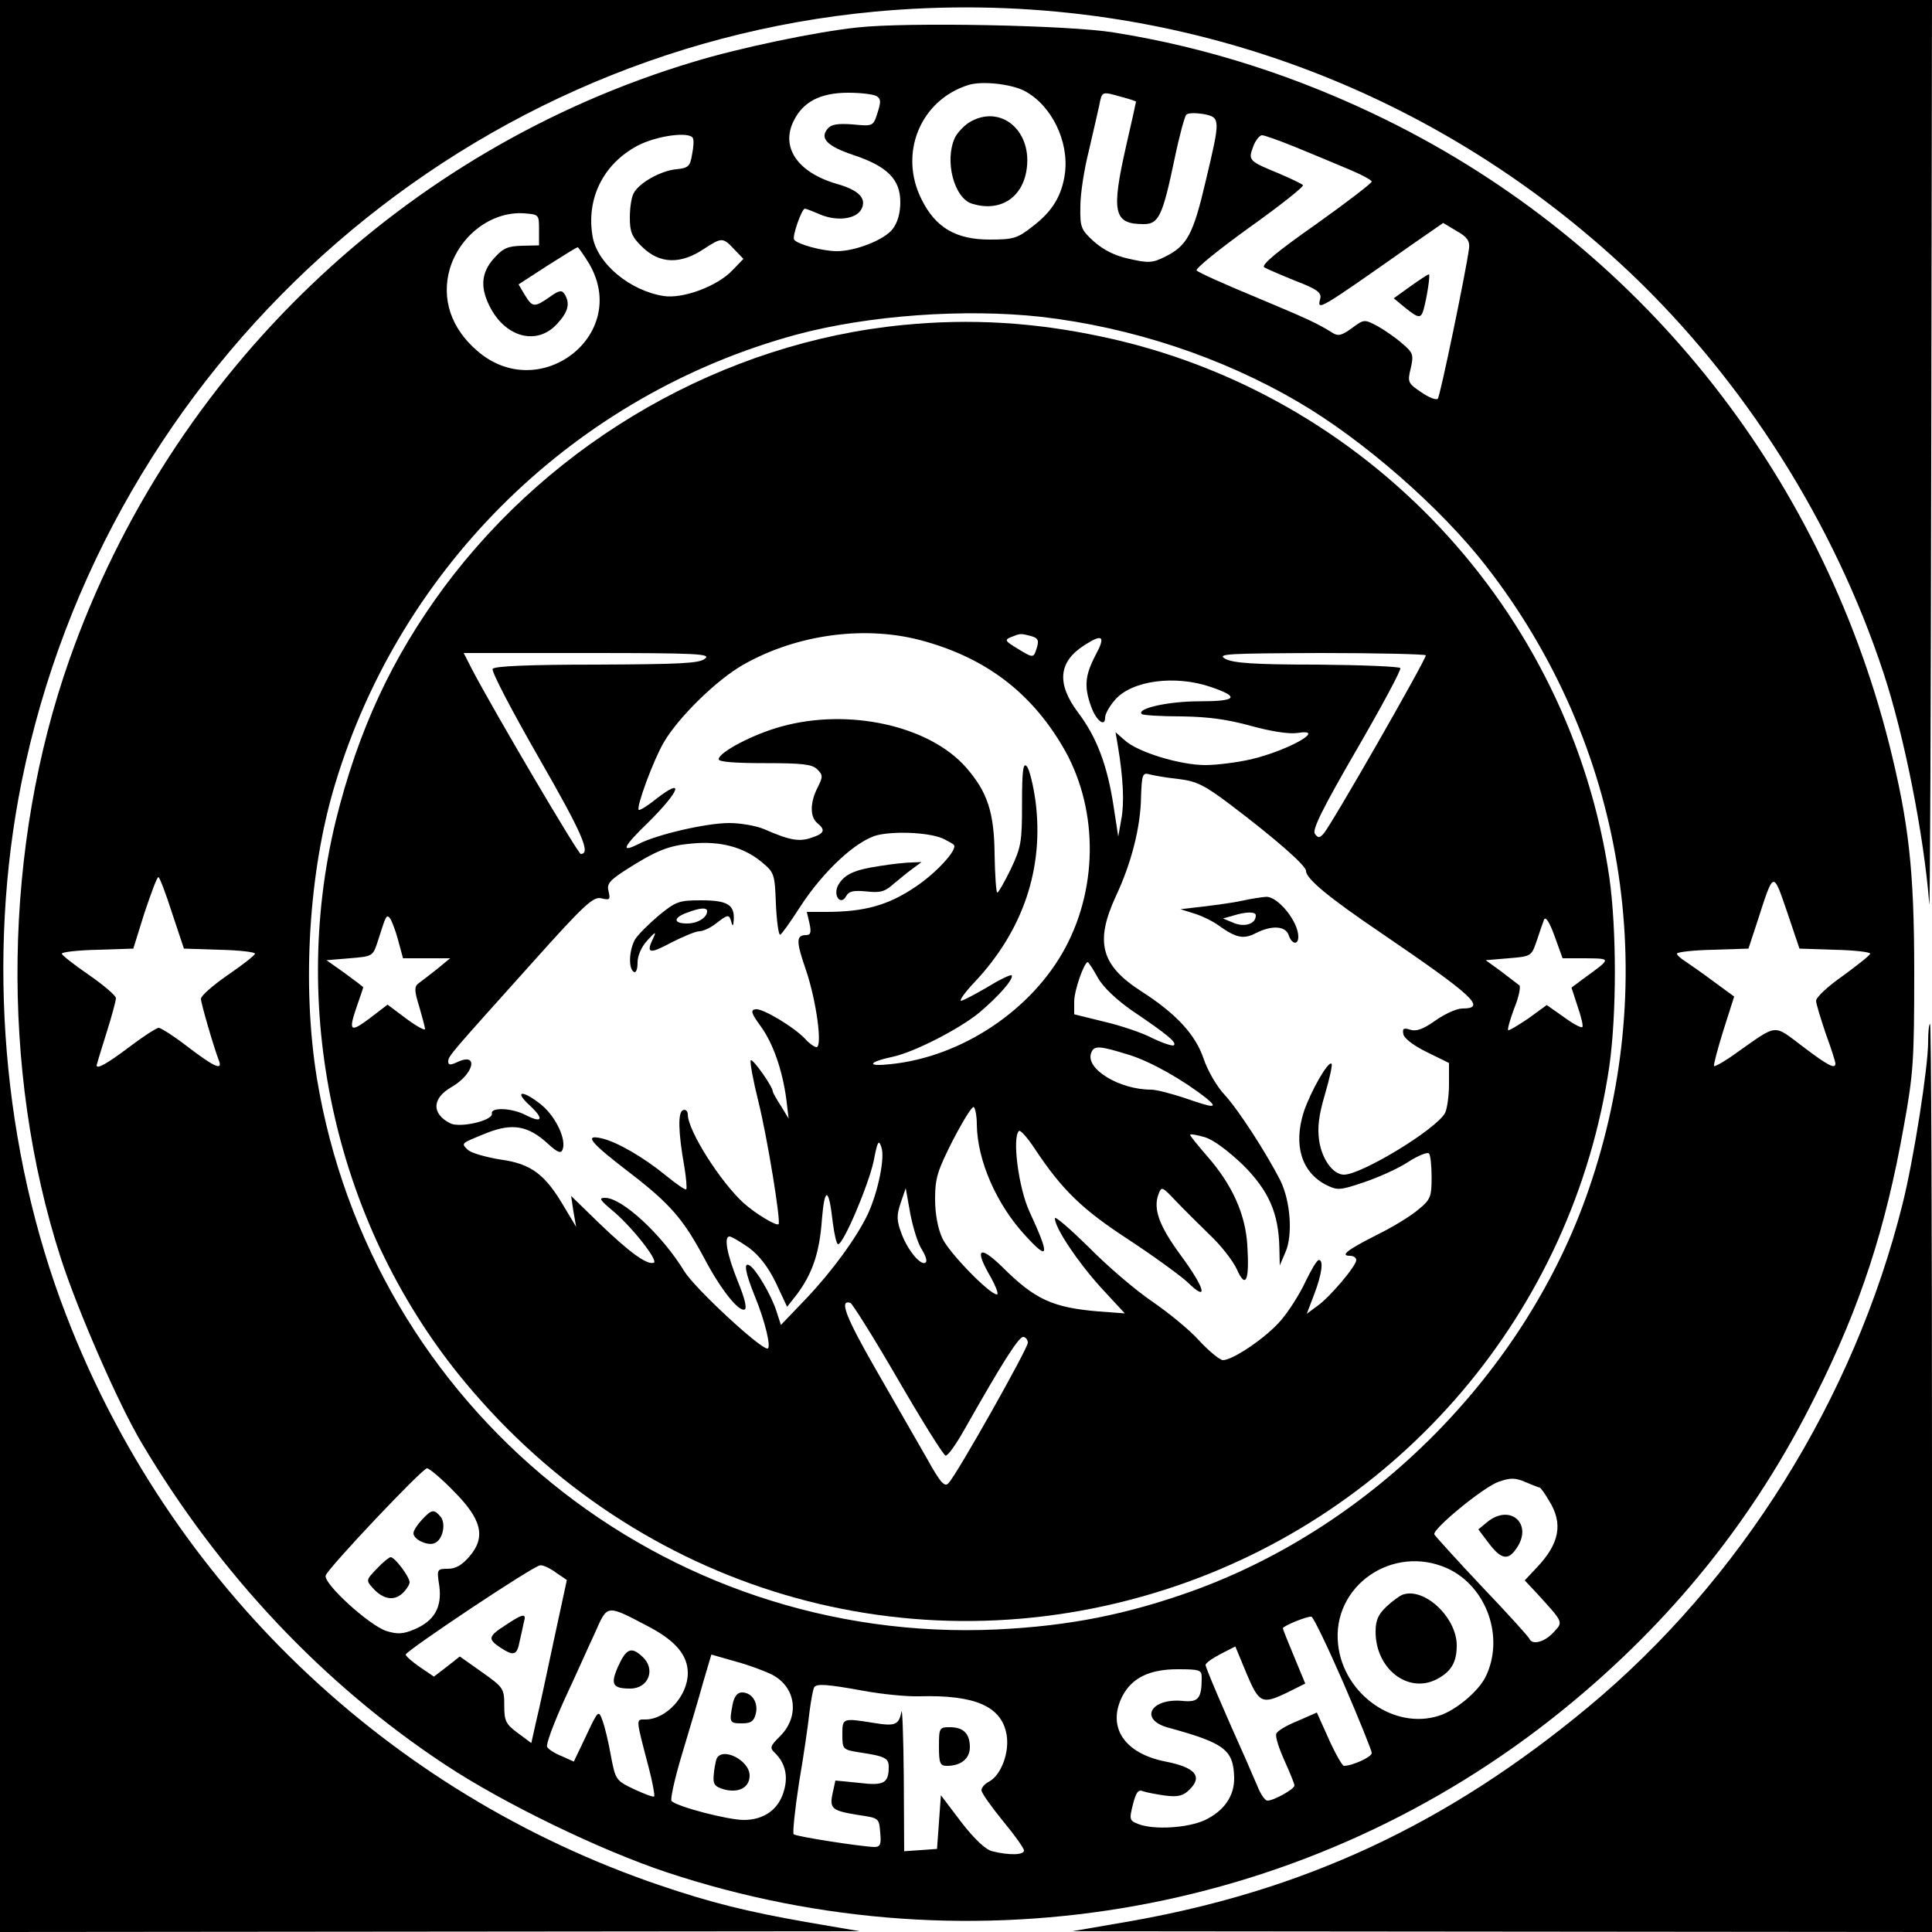 <?xml version="1.0" standalone="no"?>
<!DOCTYPE svg PUBLIC "-//W3C//DTD SVG 20010904//EN"
 "http://www.w3.org/TR/2001/REC-SVG-20010904/DTD/svg10.dtd">
<svg version="1.0" xmlns="http://www.w3.org/2000/svg"
 width="500pt" height="500pt" viewBox="0 0 500 500"
 preserveAspectRatio="xMidYMid meet">

<g transform="translate(0,500) scale(0.1,-0.1)"
fill="#000000" stroke="none">
<path d="M0 2500 l0 -2500 1113 1 1112 1 -140 24 c-153 27 -245 50 -375 94
-708 240 -1272 782 -1539 1477 -165 427 -206 929 -115 1380 218 1077 1123
1892 2209 1993 723 67 1429 -178 1956 -678 293 -279 525 -644 653 -1032 54
-163 105 -420 119 -600 2 -25 4 492 5 1148 l2 1192 -2500 0 -2500 0 0 -2500z"/>
<path d="M2220 4929 c-107 -11 -307 -53 -425 -89 -750 -225 -1352 -801 -1615
-1546 -171 -484 -180 -1062 -23 -1549 43 -134 149 -378 210 -480 202 -340 470
-624 785 -832 151 -100 401 -221 572 -278 798 -265 1671 -107 2321 420 280
227 496 495 654 814 115 229 181 431 228 696 25 137 27 172 27 400 0 263 -14
386 -65 590 -180 709 -650 1293 -1300 1614 -227 112 -466 189 -707 227 -116
19 -535 27 -662 13z m431 -164 c70 -37 116 -130 105 -214 -8 -58 -33 -99 -85
-138 -38 -30 -49 -33 -110 -33 -87 0 -140 31 -176 104 -60 119 -3 257 121 296
35 11 109 3 145 -15z m-382 -14 c11 -7 11 -15 2 -43 -11 -35 -12 -35 -64 -30
-39 3 -56 0 -65 -11 -21 -25 -2 -45 66 -68 88 -29 122 -63 122 -122 0 -29 -7
-53 -20 -70 -22 -28 -96 -57 -144 -57 -38 0 -103 18 -111 30 -5 9 20 80 28 80
3 0 21 -7 42 -16 42 -17 90 -11 104 14 15 28 -6 50 -63 66 -103 30 -147 96
-111 165 24 48 69 71 140 71 33 0 66 -4 74 -9z m634 -2 c20 -5 37 -11 37 -12
0 -1 -11 -52 -25 -112 -40 -176 -33 -205 45 -205 39 0 49 22 80 170 12 58 26
109 30 113 4 5 24 5 44 2 45 -9 45 -11 6 -175 -32 -137 -48 -166 -104 -194
-34 -17 -44 -17 -93 -6 -38 8 -67 23 -92 45 -34 31 -36 37 -35 92 0 32 10 96
22 143 11 47 23 100 27 118 7 36 6 36 58 21z m-1110 -106 c3 -5 2 -24 -2 -43
-5 -31 -10 -35 -41 -38 -40 -4 -96 -35 -110 -62 -6 -10 -10 -39 -10 -63 0 -37
5 -50 32 -76 45 -44 99 -46 160 -5 46 30 49 30 78 -1 l24 -25 -29 -30 c-39
-41 -128 -74 -178 -66 -87 14 -170 83 -183 152 -18 98 26 189 116 237 50 26
133 37 143 20z m1558 -23 c41 -17 102 -42 137 -57 34 -14 62 -29 62 -33 0 -4
-65 -54 -145 -111 -100 -70 -142 -105 -133 -111 7 -4 44 -20 81 -35 55 -21 67
-30 64 -45 -9 -34 -9 -34 240 141 l78 54 35 -21 c27 -15 34 -26 32 -44 -8 -61
-75 -384 -81 -390 -4 -4 -23 3 -43 17 -34 23 -36 26 -27 62 8 35 6 40 -22 64
-17 15 -46 35 -64 45 -34 18 -35 18 -66 -5 -26 -19 -36 -22 -51 -12 -39 24
-57 33 -198 92 -80 33 -149 64 -153 69 -5 4 57 54 136 111 80 57 143 107 139
110 -4 4 -32 17 -62 30 -78 32 -80 34 -67 69 6 17 17 30 23 30 7 0 45 -14 85
-30z m-1956 -215 l0 -40 -44 -1 c-37 -1 -49 -6 -73 -33 -34 -38 -36 -78 -7
-131 42 -75 120 -93 170 -39 30 32 35 54 20 78 -7 11 -14 10 -39 -8 -39 -27
-44 -27 -64 6 l-16 27 74 48 c41 26 76 48 79 48 2 0 16 -20 30 -43 107 -184
-130 -366 -291 -224 -67 58 -92 134 -70 211 26 87 108 149 191 144 40 -3 40
-3 40 -43z m1300 -225 c233 -27 467 -104 666 -221 166 -97 367 -272 485 -424
358 -460 457 -1061 265 -1615 -162 -469 -554 -866 -1021 -1036 -172 -62 -322
-92 -510 -101 -864 -40 -1619 572 -1760 1427 -39 240 -21 536 47 760 171 568
624 1009 1194 1164 186 50 435 68 634 46z m-2250 -1542 l31 -93 92 -3 c51 -1
92 -6 92 -10 0 -4 -32 -29 -70 -55 -39 -27 -70 -54 -70 -62 0 -11 33 -125 47
-161 9 -25 -13 -15 -80 36 -36 28 -71 50 -76 50 -6 0 -40 -22 -77 -50 -57 -43
-84 -58 -84 -47 0 1 11 38 25 82 14 44 25 85 25 92 0 6 -31 33 -70 60 -38 26
-70 51 -70 55 0 4 42 9 93 10 l92 3 29 93 c17 50 32 92 36 92 3 0 19 -42 35
-92z m4303 -96 c51 -1 92 -6 92 -10 0 -4 -32 -29 -70 -57 -39 -27 -70 -56 -70
-65 0 -8 12 -46 25 -85 14 -38 25 -73 25 -77 0 -16 -19 -6 -85 44 -77 58 -63
59 -170 -16 -30 -22 -57 -37 -59 -35 -2 2 9 44 24 92 l28 88 -52 38 c-28 21
-61 44 -73 52 -13 8 -23 17 -23 21 0 4 42 9 93 10 l92 3 23 70 c43 133 40 132
77 25 l32 -95 91 -3z m-3574 -1401 c73 -73 84 -119 41 -169 -19 -22 -35 -32
-56 -32 -28 0 -29 -1 -22 -45 7 -55 -13 -90 -65 -112 -29 -12 -43 -13 -72 -4
-44 14 -165 124 -157 144 8 21 250 277 262 277 6 0 37 -26 69 -59z m2811 9 c2
0 13 -15 24 -34 37 -59 27 -111 -32 -173 l-31 -33 30 -32 c72 -79 70 -75 44
-103 -23 -25 -55 -33 -62 -16 -1 4 -57 66 -123 135 -66 70 -121 131 -123 135
-5 14 128 123 166 136 31 11 43 11 71 -1 18 -8 35 -14 36 -14z m-239 -209
c102 -47 149 -180 98 -282 -19 -37 -76 -85 -119 -99 -116 -38 -248 55 -262
184 -17 151 141 261 283 197z m-2307 -11 l28 -19 -33 -153 c-18 -84 -38 -179
-46 -211 l-13 -58 -35 26 c-31 23 -35 31 -35 71 0 44 -2 47 -57 86 l-58 41
-33 -26 -34 -26 -37 25 c-20 14 -36 28 -36 32 1 10 332 231 348 231 8 1 26 -8
41 -19z m244 -142 c67 -36 97 -73 97 -118 0 -59 -56 -120 -110 -120 -25 0 -25
5 9 -125 10 -38 16 -72 14 -74 -1 -3 -25 6 -51 18 -48 23 -49 24 -61 87 -6 35
-16 76 -22 92 -10 27 -11 26 -42 -40 l-32 -67 -31 14 c-18 7 -35 18 -38 24 -4
5 17 61 45 123 29 62 64 141 80 175 32 72 28 71 142 11z m1794 -144 c40 -93
73 -174 73 -181 0 -10 -50 -33 -72 -33 -4 0 -22 31 -39 69 l-31 69 -50 -22
c-28 -11 -53 -26 -55 -33 -3 -7 7 -38 21 -69 14 -31 26 -60 26 -65 0 -9 -53
-39 -70 -39 -6 0 -18 17 -26 38 -9 20 -22 51 -29 67 -54 120 -105 239 -105
246 0 5 17 17 38 28 l39 20 29 -70 c33 -78 40 -81 108 -48 l44 22 -29 70 c-16
38 -29 71 -29 73 0 6 64 32 74 30 5 -1 42 -78 83 -172z m-1479 22 c62 -32 72
-107 22 -158 -27 -27 -29 -31 -14 -45 26 -26 34 -59 23 -97 -13 -48 -51 -76
-104 -76 -41 0 -172 34 -187 49 -4 3 8 58 27 121 19 63 44 147 55 187 l21 71
63 -18 c34 -9 76 -25 94 -34z m1112 -8 c0 -54 -9 -64 -49 -60 -83 8 -114 -48
-38 -69 146 -40 169 -57 171 -129 1 -48 -26 -87 -77 -111 -45 -20 -130 -25
-170 -10 -24 9 -25 12 -15 51 8 32 14 40 27 34 9 -3 35 -8 57 -11 33 -4 46 -1
63 16 34 34 14 57 -62 72 -108 21 -153 90 -112 170 25 47 70 69 143 69 58 0
62 -2 62 -22z m-874 -34 c49 -9 113 -15 143 -14 145 4 213 -26 226 -99 8 -46
-14 -104 -44 -121 -12 -6 -21 -16 -21 -23 0 -7 25 -42 55 -79 30 -36 55 -71
55 -77 0 -12 -38 -13 -82 -2 -17 4 -45 30 -80 75 l-53 70 -5 -70 -5 -69 -42
-3 -43 -3 -1 193 c-1 106 -4 182 -6 168 -7 -34 -16 -38 -71 -29 -82 13 -82 13
-82 -30 0 -38 1 -39 43 -46 68 -10 77 -15 77 -38 0 -42 -13 -49 -77 -41 l-61
6 -7 -32 c-9 -41 -2 -46 65 -57 55 -8 55 -8 58 -46 3 -30 0 -37 -15 -37 -35 1
-203 27 -209 33 -3 3 3 63 14 134 12 70 24 153 27 183 4 30 9 58 12 63 6 10
30 9 129 -9z"/>
<path d="M2508 4683 c-14 -9 -31 -27 -37 -40 -27 -59 -2 -155 44 -170 70 -22
128 12 141 83 19 104 -66 177 -148 127z"/>
<path d="M3650 4259 l-43 -31 29 -24 c35 -28 41 -29 48 -6 9 32 18 92 14 92
-3 0 -24 -14 -48 -31z"/>
<path d="M2338 4159 c-464 -45 -905 -297 -1189 -679 -135 -183 -222 -370 -280
-604 -123 -505 4 -1057 336 -1455 448 -538 1152 -746 1810 -535 611 196 1057
722 1150 1355 19 136 19 352 0 488 -101 693 -630 1256 -1315 1400 -174 37
-338 47 -512 30z m56 -819 c159 -45 273 -132 355 -270 92 -154 95 -359 9 -521
-86 -162 -268 -284 -453 -303 -63 -7 -60 5 5 19 56 12 171 71 224 114 52 44
91 89 84 97 -3 2 -31 -11 -63 -31 -33 -19 -63 -35 -68 -35 -5 0 10 22 35 48
126 134 180 295 158 468 -6 43 -16 84 -23 91 -9 10 -12 -10 -12 -96 0 -99 -2
-113 -29 -170 -16 -33 -32 -61 -35 -61 -3 0 -6 44 -7 98 -1 109 -18 162 -74
226 -95 108 -303 154 -477 106 -74 -20 -163 -67 -163 -85 0 -7 44 -10 120 -10
97 0 122 -3 135 -16 15 -15 15 -19 1 -47 -20 -39 -20 -76 -1 -92 22 -18 19
-27 -15 -38 -31 -11 -56 -7 -122 22 -21 9 -62 16 -91 16 -59 0 -189 -30 -236
-55 -46 -23 -38 -6 25 55 85 84 98 122 19 60 -21 -17 -40 -28 -42 -26 -7 7 38
129 65 175 38 65 137 162 206 201 141 80 321 103 470 60z m274 14 c18 -5 21
-11 16 -28 -9 -30 -9 -30 -50 -5 -33 20 -35 23 -18 30 25 10 25 10 52 3z m167
-50 c-27 -52 -30 -81 -11 -133 13 -36 36 -54 36 -28 0 9 11 29 25 45 43 51
156 66 249 34 76 -26 67 -37 -31 -37 -81 0 -163 -19 -148 -33 3 -3 49 -6 103
-6 70 -1 120 -8 181 -25 51 -14 97 -21 118 -18 80 13 -22 -45 -119 -68 -35 -8
-88 -15 -119 -15 -64 0 -174 33 -208 64 l-24 21 6 -35 c14 -84 17 -148 9 -190
l-8 -45 -12 78 c-16 106 -44 180 -92 243 -56 75 -51 131 16 174 48 31 56 24
29 -26z m-1011 -9 c-15 -12 -66 -14 -281 -15 -174 0 -264 -4 -268 -11 -4 -6
50 -109 120 -231 112 -195 135 -248 108 -248 -7 0 -225 370 -281 477 l-22 43
322 0 c285 0 320 -2 302 -15z m1866 9 c0 -12 -246 -442 -265 -462 -10 -11 -14
-11 -22 0 -8 10 20 66 108 218 65 112 116 207 113 211 -2 4 -99 8 -215 9 -163
0 -218 4 -238 15 -23 13 5 14 247 15 149 0 272 -3 272 -6z m-640 -320 c47 -6
66 -15 135 -67 116 -88 195 -157 195 -171 0 -20 59 -69 195 -161 239 -163 274
-195 209 -195 -14 0 -45 -14 -69 -31 -31 -22 -49 -29 -65 -24 -18 6 -21 3 -18
-12 2 -10 26 -29 61 -46 l57 -28 0 -55 c0 -30 -5 -64 -10 -74 -22 -42 -216
-160 -262 -160 -28 0 -57 40 -64 88 -5 34 -1 66 15 120 12 41 20 77 17 79 -8
9 -54 -71 -72 -125 -27 -85 -6 -155 57 -188 30 -15 36 -15 98 6 36 12 88 35
114 52 26 17 51 27 55 23 4 -3 7 -32 7 -62 0 -50 -3 -58 -34 -83 -18 -16 -67
-46 -108 -66 -77 -39 -96 -54 -69 -54 9 0 16 -5 16 -11 0 -15 -68 -96 -101
-119 l-27 -20 19 50 c20 52 25 90 12 89 -5 0 -20 -26 -35 -57 -15 -32 -43 -76
-63 -99 -36 -43 -124 -103 -150 -103 -8 0 -36 23 -62 51 -26 29 -82 74 -123
102 -41 28 -114 90 -162 139 -49 48 -88 82 -88 75 0 -25 60 -114 119 -179 l62
-67 -68 5 c-119 10 -165 31 -250 116 -60 58 -72 46 -28 -29 13 -24 20 -43 15
-43 -19 0 -124 108 -141 145 -12 25 -19 64 -19 102 0 54 6 73 46 152 26 50 50
89 54 86 4 -3 8 -23 8 -45 1 -93 51 -207 125 -287 62 -68 65 -55 11 62 -28 61
-45 191 -27 208 3 4 22 -17 41 -46 71 -107 123 -157 241 -234 64 -42 133 -92
154 -111 55 -54 47 -18 -17 69 -56 76 -72 120 -58 158 8 21 9 21 44 -16 20
-21 59 -60 88 -88 29 -27 61 -68 71 -90 23 -52 33 -30 27 63 -5 80 -39 156
-104 230 -24 28 -44 52 -44 55 0 3 17 0 38 -6 23 -7 60 -35 99 -72 67 -67 92
-125 94 -214 l1 -46 15 35 c19 44 13 132 -14 186 -37 72 -108 182 -144 221
-20 21 -44 63 -54 93 -21 62 -70 116 -162 175 -104 67 -120 127 -65 246 40 85
64 179 65 257 2 58 4 63 22 58 11 -3 45 -9 75 -12z m-606 -156 c11 -6 23 -12
24 -14 13 -10 -44 -73 -100 -110 -70 -47 -131 -64 -231 -64 l-49 0 7 -30 c5
-23 3 -30 -9 -30 -26 0 -26 -16 0 -91 27 -80 43 -199 27 -199 -5 0 -18 9 -28
20 -28 31 -113 82 -130 78 -13 -2 -11 -10 13 -43 33 -45 57 -115 67 -190 l6
-50 -20 33 c-12 18 -21 35 -21 37 0 13 -52 86 -57 81 -3 -3 6 -52 20 -108 23
-93 58 -308 52 -316 -5 -6 -60 27 -91 55 -60 55 -144 187 -144 229 0 8 -6 14
-12 11 -14 -4 -13 -56 3 -146 5 -30 7 -56 5 -59 -3 -2 -26 14 -53 36 -56 46
-126 87 -166 96 -48 11 -28 -12 74 -90 104 -80 138 -120 192 -221 41 -78 88
-138 104 -132 7 3 0 30 -18 74 -28 70 -36 115 -21 115 5 0 27 -13 50 -29 27
-20 50 -50 70 -91 l29 -62 26 33 c40 54 58 108 64 192 7 87 18 85 28 -5 4 -32
10 -58 14 -58 14 0 79 154 92 215 10 52 13 57 20 36 10 -26 -9 -118 -36 -175
-29 -60 -90 -144 -157 -215 l-67 -70 -12 37 c-13 40 -52 107 -69 117 -16 10
-12 -17 14 -81 26 -63 43 -134 32 -134 -20 0 -189 157 -215 200 -58 95 -161
190 -205 190 -17 0 -14 -5 18 -32 49 -40 121 -131 108 -136 -18 -6 -63 27
-141 102 l-73 71 6 -40 7 -40 -30 50 c-50 86 -86 113 -165 124 -38 6 -76 17
-85 25 -18 18 -20 16 49 44 66 26 107 19 158 -28 25 -23 34 -26 38 -15 10 26
-17 84 -54 115 -48 39 -74 39 -32 0 39 -36 34 -48 -9 -26 -36 19 -92 21 -88 4
3 -18 -83 -38 -108 -25 -49 25 -47 65 4 94 57 33 71 90 16 65 -19 -9 -25 -9
-25 1 0 14 7 21 217 255 136 152 159 173 180 167 21 -5 23 -3 18 18 -5 19 2
28 42 54 81 52 114 65 174 70 72 7 133 -9 179 -47 34 -28 35 -31 38 -109 2
-45 7 -81 11 -80 3 0 26 32 51 71 60 93 147 174 202 187 49 11 140 6 172 -11z
m-1414 -260 l13 -48 61 0 61 0 -34 -28 c-19 -15 -41 -32 -48 -37 -11 -8 -11
-19 2 -60 8 -28 15 -54 15 -58 0 -5 -22 7 -49 27 l-48 36 -47 -36 c-51 -38
-55 -33 -31 36 8 23 15 43 15 45 0 1 -21 17 -47 36 l-48 34 60 5 c60 5 60 5
73 45 21 66 22 69 31 59 4 -5 14 -30 21 -56z m3074 -48 c67 -1 68 1 -9 -55
l-28 -21 16 -49 c9 -26 15 -51 12 -53 -3 -3 -25 9 -48 26 l-44 31 -48 -35
c-27 -18 -50 -32 -52 -30 -2 2 5 28 16 57 12 29 17 56 13 59 -4 3 -25 19 -47
36 l-40 29 59 5 c59 5 59 5 73 45 7 22 16 47 19 55 4 9 14 -6 27 -42 l21 -58
60 0z m-1263 -50 c14 -25 48 -57 88 -85 92 -62 117 -83 109 -90 -3 -3 -28 5
-55 18 -26 14 -83 33 -126 43 l-77 19 0 33 c0 29 26 102 35 102 2 0 14 -18 26
-40z m81 -200 c56 -17 142 -66 201 -113 30 -25 19 -25 -50 -1 -38 13 -80 24
-94 24 -82 0 -171 54 -155 95 7 20 21 19 98 -5z m-536 -504 c9 -15 14 -29 10
-33 -11 -11 -45 28 -62 72 -14 37 -14 49 -3 82 l13 38 12 -67 c7 -36 20 -78
30 -92z m-62 -336 c62 -107 117 -195 123 -197 5 -2 26 27 47 64 99 175 142
243 154 243 6 0 12 -7 12 -15 0 -15 -183 -340 -205 -363 -10 -12 -21 0 -57 65
-25 43 -84 147 -132 230 -78 136 -95 181 -65 171 5 -2 61 -91 123 -198z"/>
<path d="M3215 2669 c-22 -5 -67 -11 -100 -15 l-60 -7 35 -11 c20 -6 49 -20
65 -32 45 -32 64 -35 95 -19 41 21 77 19 85 -5 8 -24 25 -27 25 -4 0 39 -53
105 -84 103 -12 -1 -39 -5 -61 -10z m35 -38 c0 -22 -28 -31 -56 -20 l-29 12
25 7 c35 11 60 11 60 1z"/>
<path d="M2278 2759 c-68 -10 -93 -22 -109 -50 -14 -27 7 -54 21 -28 7 13 20
15 52 12 35 -4 48 -1 70 19 15 12 37 31 50 40 l23 17 -25 -1 c-14 0 -51 -4
-82 -9z"/>
<path d="M1704 2630 c-26 -22 -54 -50 -61 -62 -15 -28 -17 -74 -3 -83 6 -4 10
6 10 24 0 18 10 41 26 58 20 22 23 23 15 6 -20 -41 -11 -43 45 -13 31 16 65
30 74 30 10 0 29 9 43 20 31 24 34 25 40 3 3 -12 5 -9 6 7 2 39 -17 50 -85 50
-57 0 -65 -3 -110 -40z m126 12 c0 -17 -25 -32 -52 -32 -36 0 -36 15 0 28 34
13 52 14 52 4z"/>
<path d="M1092 1067 c-12 -13 -22 -28 -22 -35 0 -16 36 -33 54 -26 22 8 31 51
16 69 -17 20 -23 19 -48 -8z"/>
<path d="M975 940 c-28 -29 -28 -30 -10 -50 26 -29 54 -34 76 -14 10 9 19 23
19 29 0 14 -38 65 -49 65 -4 0 -20 -13 -36 -30z"/>
<path d="M3849 1061 l-23 -19 27 -36 c32 -42 50 -45 71 -14 45 63 -15 118 -75
69z"/>
<path d="M3630 873 c-8 -3 -27 -17 -42 -31 -21 -20 -28 -35 -28 -65 0 -96 84
-161 158 -123 38 20 52 44 52 88 0 72 -84 151 -140 131z"/>
<path d="M1308 794 c-45 -29 -46 -36 -13 -58 35 -23 43 -20 50 17 4 17 9 40
11 50 7 23 -3 21 -48 -9z"/>
<path d="M1600 688 c-21 -47 -15 -58 31 -58 48 0 67 51 31 83 -28 26 -41 21
-62 -25z"/>
<path d="M1896 589 c-9 -47 -8 -49 24 -49 23 0 31 5 36 25 7 29 -10 55 -36 55
-12 0 -20 -11 -24 -31z"/>
<path d="M1854 447 c-2 -7 -6 -26 -7 -42 -2 -23 3 -29 27 -36 38 -10 66 5 66
36 0 40 -73 76 -86 42z"/>
<path d="M2430 480 c0 -44 3 -50 21 -50 36 0 59 19 59 48 0 36 -17 52 -52 52
-27 0 -28 -2 -28 -50z"/>
<path d="M4990 2304 c0 -66 -37 -303 -66 -419 -126 -505 -419 -975 -814 -1303
-366 -304 -738 -477 -1196 -556 l-139 -24 1113 -1 1112 -1 0 1175 c0 646 -2
1175 -5 1175 -3 0 -5 -21 -5 -46z"/>
</g>
</svg>
